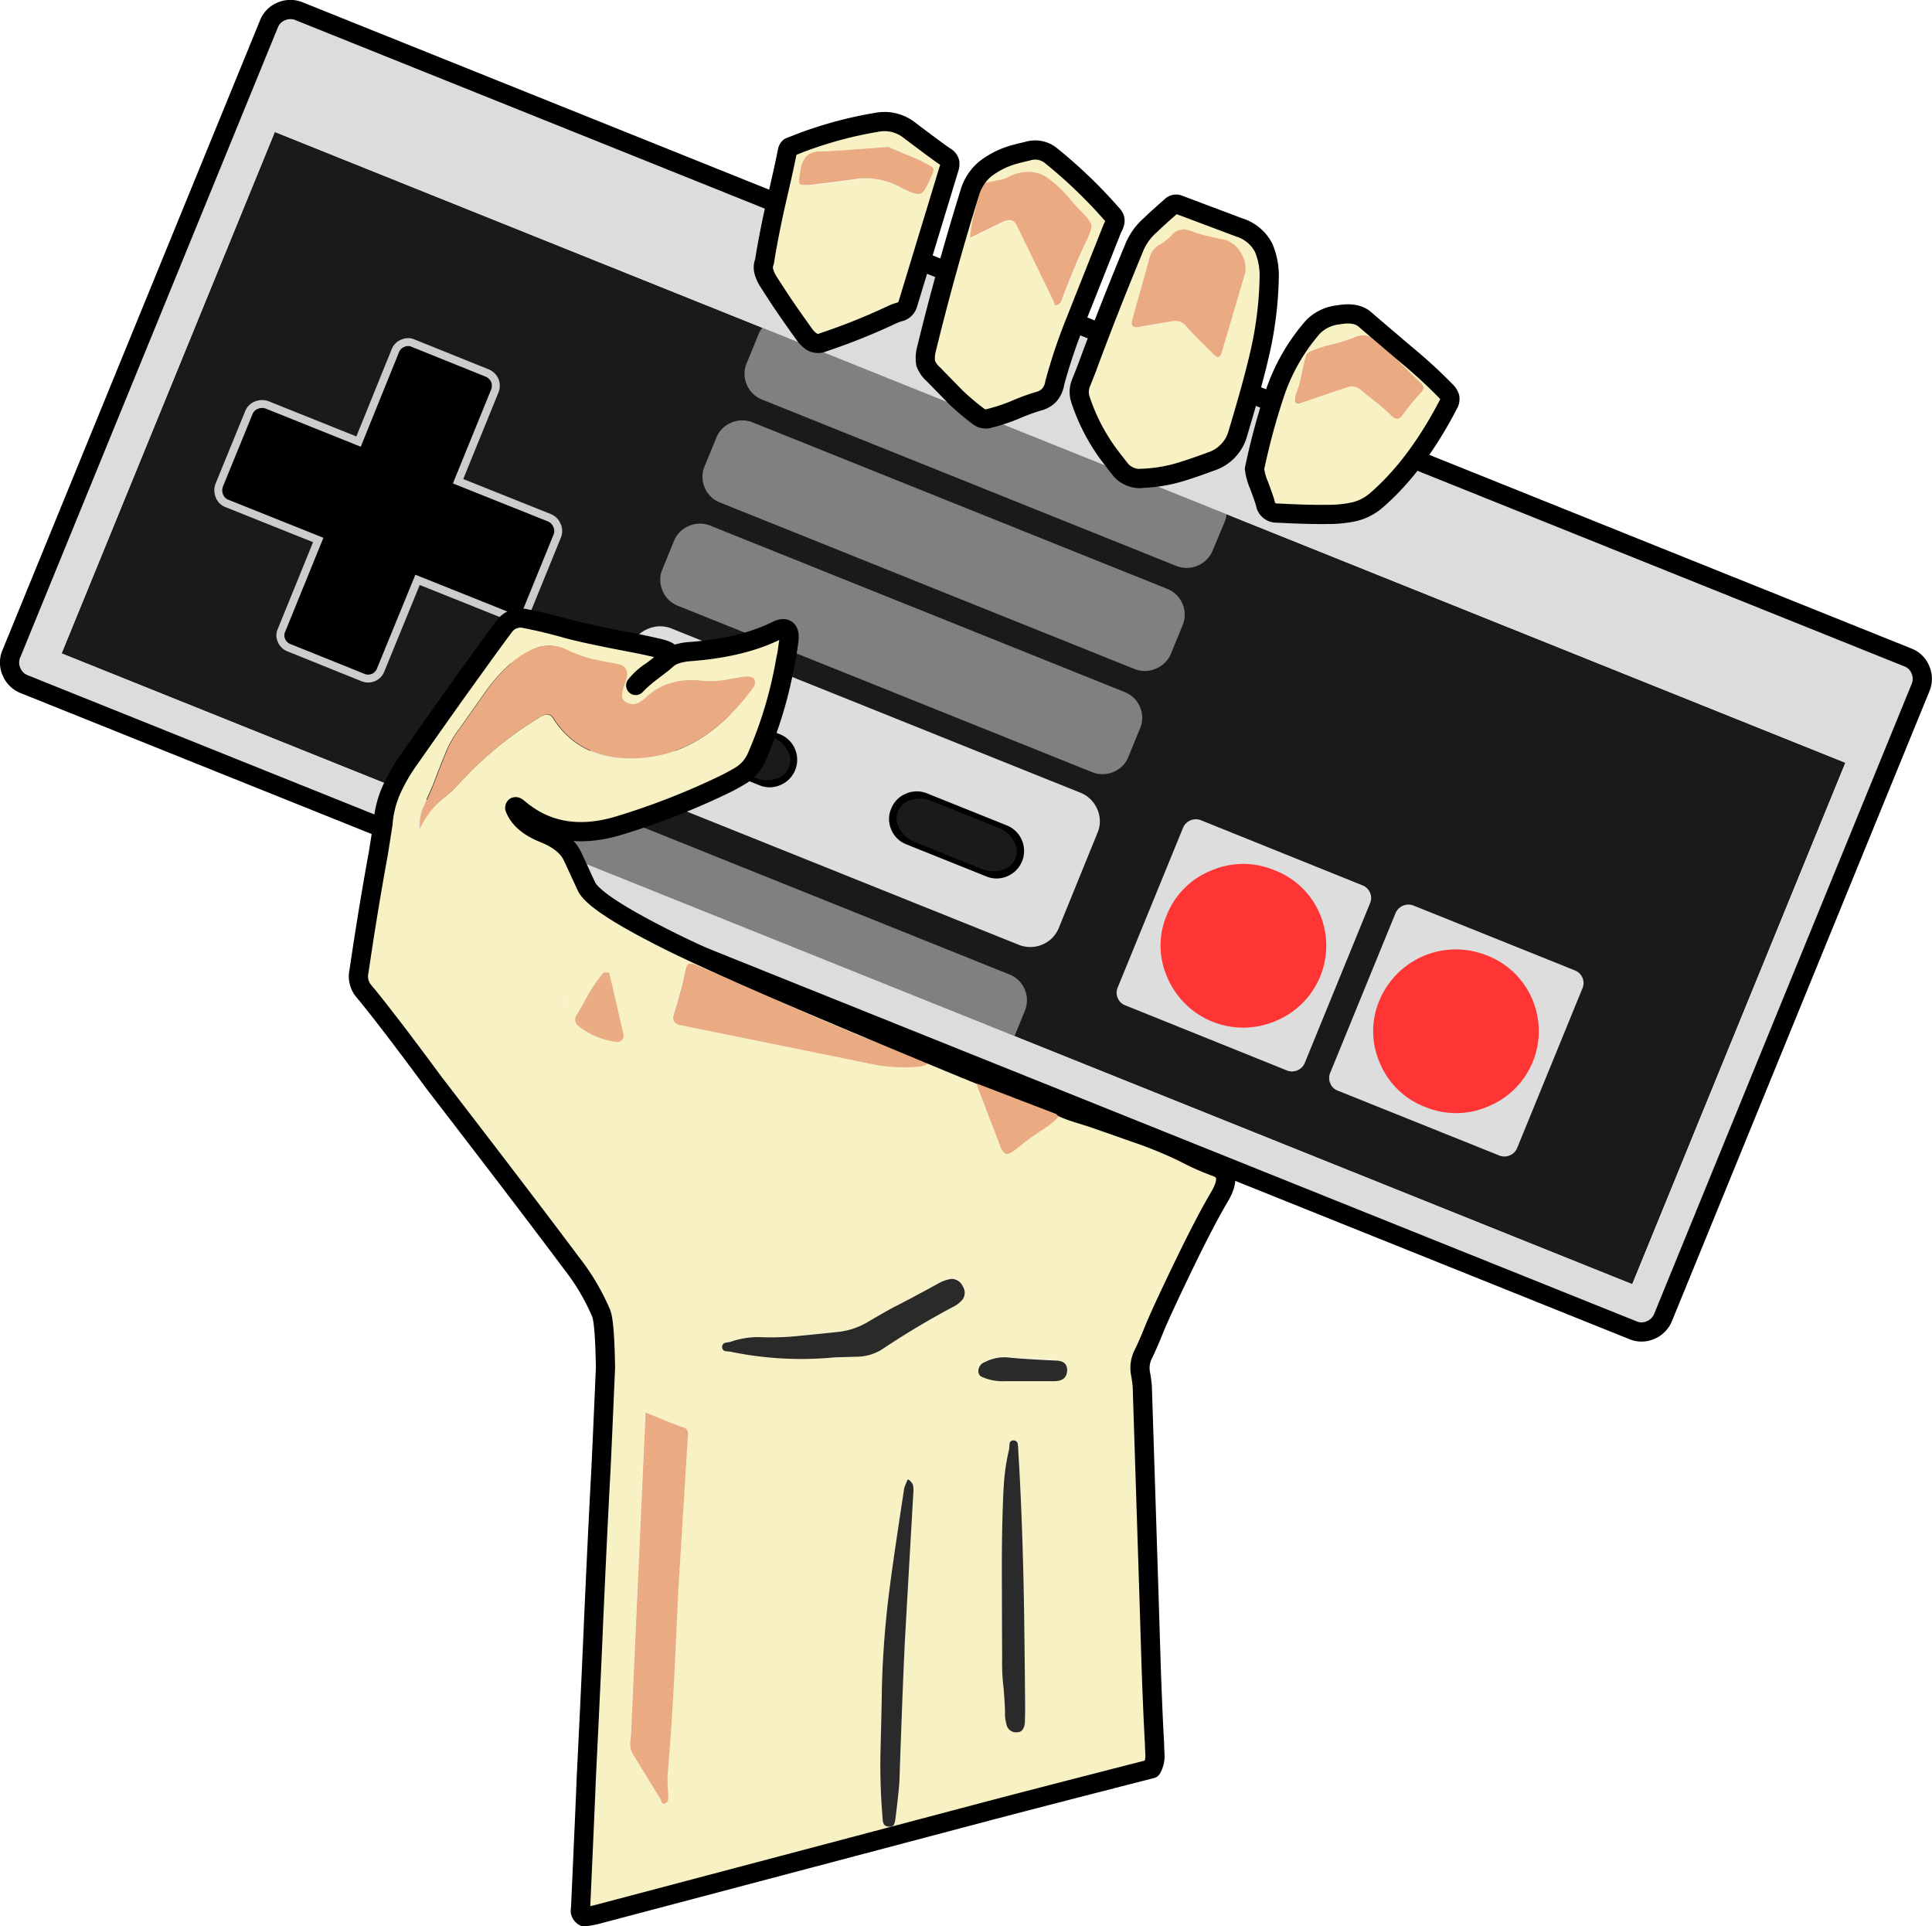 <svg xmlns="http://www.w3.org/2000/svg" viewBox="0 0 402.56 401.31"><defs><style>.cls-1{fill:#1a1a1a;}.cls-2{fill:gray;}.cls-3{fill:#dcdcdc;}.cls-16,.cls-18,.cls-4,.cls-5,.cls-8,.cls-9{fill:none;}.cls-16,.cls-18,.cls-4,.cls-8,.cls-9{stroke:#000;}.cls-16,.cls-18,.cls-4,.cls-5{stroke-linecap:round;}.cls-16,.cls-18,.cls-4{stroke-linejoin:round;}.cls-4{stroke-width:4px;}.cls-5{stroke:#ccc;stroke-width:1.65px;}.cls-6{fill:#ddd;}.cls-7{fill:#ff3434;}.cls-8{stroke-width:0.5px;}.cls-9{stroke-width:0.7px;}.cls-10{fill:#f7f1c3;}.cls-11{fill:#eaab83;}.cls-12{fill:#2a2a2a;}.cls-13{fill:#2a2a29;}.cls-14{fill:#eaac83;}.cls-15{fill:#2b2b2a;}.cls-16{stroke-width:4px;}.cls-17{fill:#f8f1c3;}.cls-18{stroke-width:4px;}</style></defs><title>Asset 1</title><g id="Layer_2" data-name="Layer 2"><g id="Layer_1-2" data-name="Layer 1"><g id="Layer3_0_MEMBER_0_FILL" data-name="Layer3 0 MEMBER 0 FILL"><path class="cls-1" d="M340.08,267.57,384.5,158.91,57.26,27.49,12.83,136.15Z"/></g><g id="Layer3_0_MEMBER_1_FILL" data-name="Layer3 0 MEMBER 1 FILL"><path class="cls-2" d="M255.16,108.78a5.8,5.8,0,0,0-3.24-7.62L165.73,66.55a5.75,5.75,0,0,0-4.53,0A5.62,5.62,0,0,0,158,69.77l-2.4,5.87a5.55,5.55,0,0,0,0,4.48,5.69,5.69,0,0,0,3.23,3.15l86.19,34.61a5.88,5.88,0,0,0,7.68-3.23Z"/></g><g id="Layer3_0_MEMBER_2_FILL" data-name="Layer3 0 MEMBER 2 FILL"><path class="cls-2" d="M208,219.67a5.64,5.64,0,0,0,3.14-3.18l2.41-5.9a5.78,5.78,0,0,0-3.25-7.58l-86.19-34.62a5.75,5.75,0,0,0-4.53,0,5.6,5.6,0,0,0-3.16,3.17l-2.41,5.9a5.52,5.52,0,0,0,0,4.45,5.69,5.69,0,0,0,3.23,3.15l86.19,34.61A5.75,5.75,0,0,0,208,219.67Z"/></g><g id="Layer3_0_MEMBER_3_FILL" data-name="Layer3 0 MEMBER 3 FILL"><path class="cls-3" d="M400.18,143.31a4.78,4.78,0,0,0,0-3.71,4.55,4.55,0,0,0-2.66-2.62L62.41,2.39a4.82,4.82,0,0,0-3.78,0A4.76,4.76,0,0,0,56,5.09L2.4,136.2a4.65,4.65,0,0,0,0,3.73,4.75,4.75,0,0,0,2.69,2.64L340.25,277.16a4.66,4.66,0,0,0,3.75-.05,4.79,4.79,0,0,0,2.57-2.69l53.61-131.11m-15.62,15.62L340.15,267.56,12.84,136.12,57.26,27.49Z"/></g><path id="Layer3_0_MEMBER_3_1_STROKES" data-name="Layer3 0 MEMBER 3 1 STROKES" class="cls-4" d="M62.4,2.37a4.78,4.78,0,0,0-3.78,0A4.65,4.65,0,0,0,56,5.07L2.38,136.18a4.65,4.65,0,0,0,0,3.73,4.73,4.73,0,0,0,2.68,2.64L340.23,277.14a4.66,4.66,0,0,0,3.75-.05,4.84,4.84,0,0,0,2.58-2.69l53.6-131.11a4.73,4.73,0,0,0,0-3.71,4.55,4.55,0,0,0-2.66-2.62Z"/><g id="Layer3_0_MEMBER_4_FILL" data-name="Layer3 0 MEMBER 4 FILL"><path d="M45.71,103.31a2.69,2.69,0,0,0,1.6,1.6l19,7.6-7.65,18.8a2.53,2.53,0,0,0,0,2.15,2.72,2.72,0,0,0,1.55,1.5l15.4,6.2a2.8,2.8,0,0,0,2.2,0,2.75,2.75,0,0,0,1.5-1.55L87,120.81l19,7.6a2.8,2.8,0,0,0,2.3,0,2.7,2.7,0,0,0,1.65-1.6l6.15-15.1a2.8,2.8,0,0,0-.05-2.25,2.92,2.92,0,0,0-1.6-1.6l-19-7.6,7.65-18.8a3,3,0,0,0,0-2.2,3,3,0,0,0-1.6-1.55l-15.4-6.2a2.56,2.56,0,0,0-2.15,0,2.69,2.69,0,0,0-1.6,1.6L74.71,92l-18.95-7.6a3.05,3.05,0,0,0-2.3,0,2.72,2.72,0,0,0-1.6,1.55L45.71,101A3.05,3.05,0,0,0,45.71,103.31Z"/></g><path id="Layer3_0_MEMBER_4_1_STROKES" data-name="Layer3 0 MEMBER 4 1 STROKES" class="cls-5" d="M86.11,71.51a2.56,2.56,0,0,0-2.15,0,2.69,2.69,0,0,0-1.6,1.6L74.71,92l-18.95-7.6a3.05,3.05,0,0,0-2.3,0,2.72,2.72,0,0,0-1.6,1.55L45.71,101a3.05,3.05,0,0,0,0,2.3,2.69,2.69,0,0,0,1.6,1.6l19,7.6-7.65,18.8a2.53,2.53,0,0,0,0,2.15,2.72,2.72,0,0,0,1.55,1.5l15.4,6.2a2.8,2.8,0,0,0,2.2,0,2.75,2.75,0,0,0,1.5-1.55L87,120.81l19,7.6a2.8,2.8,0,0,0,2.3,0,2.7,2.7,0,0,0,1.65-1.6l6.15-15.1a2.8,2.8,0,0,0-.05-2.25,2.92,2.92,0,0,0-1.6-1.6l-19-7.6,7.65-18.8a3,3,0,0,0,0-2.2,3,3,0,0,0-1.6-1.55Z"/><g id="Layer3_0_MEMBER_5_FILL" data-name="Layer3 0 MEMBER 5 FILL"><path class="cls-2" d="M244,136.15l2.42-5.9a5.78,5.78,0,0,0-3.25-7.58L156.94,88.05a5.75,5.75,0,0,0-4.53,0,5.6,5.6,0,0,0-3.16,3.17l-2.42,5.89a5.58,5.58,0,0,0,0,4.46,5.64,5.64,0,0,0,3.23,3.14l86.19,34.62a5.75,5.75,0,0,0,4.53,0A5.68,5.68,0,0,0,244,136.15Z"/></g><g id="Layer3_0_MEMBER_6_MEMBER_0_FILL" data-name="Layer3 0 MEMBER 6 MEMBER 0 FILL"><path class="cls-6" d="M250.25,170.9a2.89,2.89,0,0,0-3.75,1.57l-13.61,33.27a2.75,2.75,0,0,0,0,2.18,2.68,2.68,0,0,0,1.56,1.53L268.09,223a2.83,2.83,0,0,0,2.23,0,2.78,2.78,0,0,0,1.55-1.55l13.6-33.27a2.71,2.71,0,0,0,0-2.18,2.83,2.83,0,0,0-1.6-1.55Z"/></g><g id="Layer3_0_MEMBER_6_MEMBER_1_FILL" data-name="Layer3 0 MEMBER 6 MEMBER 1 FILL"><path class="cls-7" d="M265.56,181.31a16.81,16.81,0,0,0-13.15.05,16.55,16.55,0,0,0-9.3,9.3,16.28,16.28,0,0,0,.15,13.05,17.17,17.17,0,0,0,22.55,9A16.95,16.95,0,0,0,275,190.41,16.62,16.62,0,0,0,265.56,181.31Z"/></g><g id="Layer3_0_MEMBER_7_MEMBER_0_FILL" data-name="Layer3 0 MEMBER 7 MEMBER 0 FILL"><path class="cls-6" d="M329.73,205.9a2.71,2.71,0,0,0,0-2.18,2.83,2.83,0,0,0-1.6-1.55l-33.6-13.5a2.92,2.92,0,0,0-3.75,1.57l-13.61,33.27a2.75,2.75,0,0,0,0,2.18,2.68,2.68,0,0,0,1.57,1.54l33.6,13.49a2.79,2.79,0,0,0,2.23,0,2.73,2.73,0,0,0,1.55-1.54Z"/></g><g id="Layer3_0_MEMBER_7_MEMBER_1_FILL" data-name="Layer3 0 MEMBER 7 MEMBER 1 FILL"><path class="cls-7" d="M309.81,199.06a17.26,17.26,0,0,0-22.4,9.4,16.4,16.4,0,0,0,.1,13,16.58,16.58,0,0,0,9.4,9.15,16.81,16.81,0,0,0,13.2-.1,16.95,16.95,0,0,0,9.15-22.35A16.79,16.79,0,0,0,309.81,199.06Z"/></g><g id="Layer3_0_MEMBER_8_FILL" data-name="Layer3 0 MEMBER 8 FILL"><path class="cls-2" d="M232,160.83a5.62,5.62,0,0,0,3.13-3.18l2.41-5.89a5.64,5.64,0,0,0,0-4.45,5.72,5.72,0,0,0-3.24-3.14l-86.19-34.61a5.79,5.79,0,0,0-4.53,0,5.66,5.66,0,0,0-3.16,3.17l-2.41,5.9a5.56,5.56,0,0,0,.05,4.45,5.66,5.66,0,0,0,3.23,3.15l86.19,34.61A5.75,5.75,0,0,0,232,160.83Z"/></g><g id="Layer3_0_MEMBER_9_FILL" data-name="Layer3 0 MEMBER 9 FILL"><path class="cls-6" d="M220.64,193.27l8-19.66a6.14,6.14,0,0,0,0-5,6.37,6.37,0,0,0-3.58-3.48l-85-34.13a6.35,6.35,0,0,0-5,0,6.24,6.24,0,0,0-3.54,3.53l-8,19.67a6.25,6.25,0,0,0,.06,5,6.33,6.33,0,0,0,3.59,3.48l85,34.12a6.43,6.43,0,0,0,5,0A6.28,6.28,0,0,0,220.64,193.27Z"/></g><g id="Layer3_0_MEMBER_10_FILL" data-name="Layer3 0 MEMBER 10 FILL"><path d="M146,146.33a5.7,5.7,0,0,0-4.44,0,5.56,5.56,0,0,0-3.11,3.13,5.49,5.49,0,0,0,0,4.39,5.59,5.59,0,0,0,3.16,3.08l16.54,6.64a5.59,5.59,0,0,0,4.43,0,5.72,5.72,0,0,0-.09-10.6Z"/></g><g id="Layer3_0_MEMBER_11_FILL" data-name="Layer3 0 MEMBER 11 FILL"><path d="M205.44,182.57a5.59,5.59,0,0,0,4.43,0,5.73,5.73,0,0,0-.08-10.6l-16.54-6.64a5.63,5.63,0,0,0-4.43,0,5.52,5.52,0,0,0-3.11,3.12,5.37,5.37,0,0,0,0,4.39,5.51,5.51,0,0,0,3.16,3.08Z"/></g><path id="Layer3_0_MEMBER_12_1_STROKES" data-name="Layer3 0 MEMBER 12 1 STROKES" class="cls-8" d="M61.9,91.75l-8.65,3.62,3.67,8.56.74-1.8,6.16,2.47,3.49-8.54-6.16-2.47Z"/><path id="Layer3_0_MEMBER_13_1_STROKES" data-name="Layer3 0 MEMBER 13 1 STROKES" class="cls-8" d="M104.92,109l3.67,8.56-8.65,3.62.74-1.81-6.16-2.47L98,108.39l6.16,2.47Z"/><path id="Layer3_0_MEMBER_14_1_STROKES" data-name="Layer3 0 MEMBER 14 1 STROKES" class="cls-8" d="M95.8,87.46l-3.66-8.57-8.65,3.62,1.85.74-2.49,6.1,8.61,3.45L94,86.71Z"/><path id="Layer3_0_MEMBER_15_1_STROKES" data-name="Layer3 0 MEMBER 15 1 STROKES" class="cls-8" d="M78.14,130.66l-8.65,3.62-3.67-8.57,1.86.75,2.49-6.09,8.6,3.45-2.49,6.09Z"/><path id="Layer3_0_MEMBER_16_1_STROKES" data-name="Layer3 0 MEMBER 16 1 STROKES" class="cls-9" d="M88.38,109.38a7.56,7.56,0,0,1-4.25,4.32,7.81,7.81,0,0,1-6.11,0,7.64,7.64,0,0,1-4.35-4.25A7.85,7.85,0,0,1,77.9,99.15a8,8,0,0,1,10.43,4.19,7.4,7.4,0,0,1,.06,6Z"/><g id="Layer3_0_MEMBER_17_FILL" data-name="Layer3 0 MEMBER 17 FILL"><path class="cls-1" d="M147,147.93a6.39,6.39,0,0,0-4.31-.28,4.11,4.11,0,0,0-2.81,2.4,4.06,4.06,0,0,0,.33,3.67,6.34,6.34,0,0,0,3.29,2.77L157.21,162a6.43,6.43,0,0,0,4.34.29,4,4,0,0,0,2.48-6.07,6.4,6.4,0,0,0-3.32-2.78Z"/></g><g id="Layer3_0_MEMBER_18_FILL" data-name="Layer3 0 MEMBER 18 FILL"><path class="cls-1" d="M204.46,181a6.42,6.42,0,0,0,4.3.27,4.1,4.1,0,0,0,2.82-2.4,4,4,0,0,0-.34-3.66,6.29,6.29,0,0,0-3.28-2.78l-13.72-5.51a6.33,6.33,0,0,0-4.31-.27,4.1,4.1,0,0,0-2.82,2.4,4,4,0,0,0,.34,3.66,6.34,6.34,0,0,0,3.28,2.78Z"/></g><g id="Layer2_0_FILL" data-name="Layer2 0 FILL"><path class="cls-10" d="M203.31,223.81c.26.27.41.38.45.35h.2l0,0,0-.05h-.1l-.55-.25m1,.4-.15-.05v.05h.15m-99.25-93.65q-2.4,3.19-5.55,7.6-5.81,8-14.2,20a37.1,37.1,0,0,0-3.7,6.35,21.11,21.11,0,0,0-1.8,7.1c-.07.77-.39,2.88-1,6.35q-2.25,12-4,24.4a4.79,4.79,0,0,0,.7,3.8c.33.43.7.88,1.1,1.35q5.1,6.3,13.8,18.1Q110,251,119.11,263.16a46.17,46.17,0,0,1,6.15,10.4q.75,1.85.9,11.35-.75,18.55-1,22.3-.55,9.94-1.45,29.85-.45,11.1-1.55,33.3-.15,4.2-1.15,26.35c0,.3,0,.77-.1,1.4a1.51,1.51,0,0,0,.85,1.2,24.87,24.87,0,0,0,2.65-.5l81.3-21.5q11.4-3,34.25-8.85a5.29,5.29,0,0,0,.7-2.6c0-1.17-.07-2.05-.1-2.65q-.41-7.31-.75-17.7-.36-11.85-.55-17.75l-1.25-38.95a24.33,24.33,0,0,0-.35-2.6,6.32,6.32,0,0,1,.5-4q.94-1.95,2.3-5.25t6-13q4.65-9.7,7.6-14.6t-.6-6.25a54.71,54.71,0,0,1-6.75-3,85.42,85.42,0,0,0-10-4.1c-4.6-1.63-7.4-2.62-8.4-2.95s-2.14-.72-3.3-1.05-2.32-.77-3.35-1.2q-.81,2.2-4.6,4.65a59.89,59.89,0,0,0-5.45,4c-1,.87-1.8,1.15-2.3.85a4,4,0,0,1-1.1-1.9l-4.65-12.1v-.05s-.14-.33-.4-.9a7.25,7.25,0,0,1-.2-1.25c0-.23,0-.37,0-.4l-.5-.2a6.85,6.85,0,0,0-.65-.25,5.81,5.81,0,0,1-.7-.25,7.42,7.42,0,0,1-.8-.4q-4.05-1.65-7.85-3.25l-4.45-1.85q-13.5-5.65-23.7-10-17.7-7.61-25.5-11.55-15.06-7.65-16.65-11c-1.07-2.27-2-4.38-2.95-6.35s-2.94-3.57-6-4.8-5.09-3-6-5.2c0-.43.23-.45.7,0q8.55,7.39,21,3.65a152,152,0,0,0,21.5-8.35,43.06,43.06,0,0,0,4.15-2.25,8.54,8.54,0,0,0,3-3.55,87.11,87.11,0,0,0,6-19.8c.1-.57.21-1.15.35-1.75.13-.9.26-1.82.4-2.75.16-1.2,0-2-.45-2.35s-1.22-.28-2.25.25q-7.16,3.49-17.95,4.3a11.71,11.71,0,0,0-2.85.55,5,5,0,0,0-1.7.9c-.17.13-.5.42-1,.85l-2.4,1.85a25.83,25.83,0,0,0-3.3,2.9,13.72,13.72,0,0,1,3.35-3c1.76-1.3,2.7-2.17,2.8-2.6s.25-.62.45-.45.35,0,.45-.5-.8-.9-2.7-1.3-3.47-.77-4.7-1l-4.65-.9q-6.45-1.35-9-2-5-1.4-8.9-2.15a4.19,4.19,0,0,0-4.5,1.6m1.45,7.6a6.73,6.73,0,0,1,.75-.65,17.3,17.3,0,0,1,4.95-2.85,8,8,0,0,1,5.9.6,28.48,28.48,0,0,0,5.1,1.85c1.06.27,2.7.62,4.9,1l.5.1q2.7.45,1.8,3.35l-.6,1.75a7.25,7.25,0,0,0-.25,1.45,1.43,1.43,0,0,0,.65,1.25,2.68,2.68,0,0,0,3.25,0,6,6,0,0,0,1.25-1q4.59-4.2,11.9-3.3a16.84,16.84,0,0,0,4.35-.2c2.56-.43,4-.67,4.35-.7,1-.07,1.65.15,1.85.65a1.65,1.65,0,0,1-.3,1.7q-10.31,14.1-24.2,14.65-11.61.49-17.25-8.15a1.7,1.7,0,0,0-1.4-1,3.37,3.37,0,0,0-1.55.6,75.14,75.14,0,0,0-15.55,12.5c-.44.43-1.07,1.12-1.9,2s-1.49,1.43-2.05,1.9a18.35,18.35,0,0,0-5.55,6.85,10.11,10.11,0,0,1,.9-4.85q1.39-3,2-4.45,1.5-4,2.35-6a21.51,21.51,0,0,1,3.1-5.6q3.54-5,5.3-7.5a36.07,36.07,0,0,1,5.45-6.15M219.86,283.41c1.7.07,2.53.75,2.5,2,0,1.5-.9,2.25-2.6,2.25h-6.6c-.34,0-1.57,0-3.7,0a10.66,10.66,0,0,1-4-.55l-1-.4a1.25,1.25,0,0,1-.6-1.05,2,2,0,0,1,1.4-2,8.77,8.77,0,0,1,4.75-.95q2.6.3,9.85.65m-65.75-78.35q3.09,1.31,5.6,2.4l3.65,1.65q5.89,2.74,16.3,7l1.25.45,5.75,2.25,6.2,2.3c.7.8-.44,1.23-3.4,1.3a33.89,33.89,0,0,1-6.85-.45l-40.85-8.3c-1.4-.27-1.89-1.07-1.45-2.4s.81-2.62,1.15-3.85l.45-1.7.4-1.65.4-1.8c.13-.77.36-1.23.7-1.4a1.9,1.9,0,0,1,1.4.2q3.09,1.35,9.3,3.95m-26.75-.5a.12.12,0,0,0,0,.1l2.5,10.6a1.73,1.73,0,0,1-.2,1.45,1.49,1.49,0,0,1-1.35.4,15.88,15.88,0,0,1-7.8-3.3,1.68,1.68,0,0,1-.3-2.4c.66-1.2,1.23-2.22,1.7-3,.2-.33.36-.63.5-.9a6.21,6.21,0,0,0,.35-.6,35.38,35.38,0,0,1,3-4.25h1.15l.5,2,0-.05m-9.55,3.75h.2a.65.65,0,0,0-.15.2,2.8,2.8,0,0,0-.25.65,1.3,1.3,0,0,1-.3.6l.5-1.45m80.5,58.15a2.58,2.58,0,0,1,2.3,1.55,2.48,2.48,0,0,1,0,2.7,6.22,6.22,0,0,1-2.15,1.65,170.93,170.93,0,0,0-14.7,8.8,10,10,0,0,1-4.75,1.5l-5.1.15a72.49,72.49,0,0,1-21.8-1.2c-.47,0-.82-.07-1.05-.1a.93.93,0,0,1-.1-1.7,8.23,8.23,0,0,1,1.15-.2,17.32,17.32,0,0,1,6.7-1,56.48,56.48,0,0,0,7.9-.3c1.76-.17,4.4-.43,7.9-.8a15.39,15.39,0,0,0,6-1.95q3.64-2.15,5.5-3.15,3.19-1.61,9.5-5.05a7.24,7.24,0,0,1,2.7-.9m-63.85,27.85q5.59,2.35,7.75,3.1a1.41,1.41,0,0,1,1,.9,4.26,4.26,0,0,1,0,1.2L141.31,331q-.3,6.4-.9,19.1-.6,11.14-1.3,19.1a19.83,19.83,0,0,0-.05,2.65c0,.57.08,1.45.15,2.65,0,.73-.25,1.17-.75,1.3a.47.47,0,0,1-.65-.25,2.35,2.35,0,0,0-.3-.75q-5.06-8.21-5.75-9.4a4.09,4.09,0,0,1-.5-2.35,23.41,23.41,0,0,0,.2-2.5l3-66.25m77.6,6.5a7.42,7.42,0,0,1,.1,1.2q.75,12,1.1,26.95.19,9,.35,27l-.05,2.9c-.14,1.33-.69,2-1.65,2.05a2,2,0,0,1-2.2-1.7,7.27,7.27,0,0,1-.3-2.45c0-.83-.1-2.52-.3-5.05a43.49,43.49,0,0,1-.3-6.2q-.06-9.56-.05-14.35-.06-8.55.1-14.35c.1-3.73.2-6.22.3-7.45a42.83,42.83,0,0,1,1.1-7.4c0-.53.06-.93.1-1.2a.76.76,0,0,1,.9-.65.82.82,0,0,1,.8.7m-22.9,7.4a2.1,2.1,0,0,1,1.1,1.3,6.14,6.14,0,0,1,.05,1.45q-1.8,31.4-1.8,31.7-.45,9.45-1.1,28.35-.1,2.1-.85,8.05a3.3,3.3,0,0,1-.3,1.1,1.07,1.07,0,0,1-1.1.4,1.21,1.21,0,0,1-1-.5,2.65,2.65,0,0,1-.25-1.15,129.68,129.68,0,0,1-.45-13.8q.24-9.19.3-13.85a201.79,201.79,0,0,1,1.65-20.7q.69-5.44,3-20.55A18.78,18.78,0,0,1,189.16,308.21Z"/><path class="cls-11" d="M217.06,235.51q3.8-2.44,4.6-4.65l-17.35-6.65h-.15a.53.53,0,0,0-.2-.05h-.2s-.19-.08-.45-.35l-.3-.1c-.07,0-.09.17,0,.4a7.25,7.25,0,0,0,.2,1.25c.26.57.4.87.4.9v.05l4.65,12.1a4,4,0,0,0,1.1,1.9c.5.3,1.26,0,2.3-.85a59.89,59.89,0,0,1,5.45-4m-74.85,61.9q-2.16-.75-7.75-3.1l-3,66.25a23.41,23.41,0,0,1-.2,2.5,4.09,4.09,0,0,0,.5,2.35q.69,1.2,5.75,9.4a2.35,2.35,0,0,1,.3.75.47.47,0,0,0,.65.25c.5-.13.75-.57.75-1.3-.07-1.2-.12-2.08-.15-2.65a19.83,19.83,0,0,1,.05-2.65q.69-7.95,1.3-19.1.6-12.71.9-19.1l1.95-31.5a4.26,4.26,0,0,0,0-1.2,1.41,1.41,0,0,0-1-.9m17.5-90q-2.51-1.1-5.6-2.4-6.21-2.59-9.3-3.95a1.9,1.9,0,0,0-1.4-.2c-.34.17-.57.63-.7,1.4l-.4,1.8-.4,1.65-.45,1.7c-.34,1.23-.72,2.52-1.15,3.85s.05,2.13,1.45,2.4l40.85,8.3a33.89,33.89,0,0,0,6.85.45c3-.07,4.1-.5,3.4-1.3l-6.2-2.3-5.75-2.25-1.25-.45q-10.41-4.31-16.3-7l-3.65-1.65m-52.45-70a6.73,6.73,0,0,0-.75.65,36.07,36.07,0,0,0-5.45,6.15q-1.75,2.5-5.3,7.5a21.51,21.51,0,0,0-3.1,5.6q-.85,2-2.35,6-.6,1.5-2,4.45a10.11,10.11,0,0,0-.9,4.85A18.35,18.35,0,0,1,93,165.81c.56-.47,1.25-1.1,2.05-1.9s1.46-1.62,1.9-2a75.14,75.14,0,0,1,15.55-12.5,3.37,3.37,0,0,1,1.55-.6,1.7,1.7,0,0,1,1.4,1q5.64,8.65,17.25,8.15,13.89-.56,24.2-14.65a1.65,1.65,0,0,0,.3-1.7c-.2-.5-.82-.72-1.85-.65-.34,0-1.79.27-4.35.7a16.84,16.84,0,0,1-4.35.2q-7.31-.9-11.9,3.3a6,6,0,0,1-1.25,1,2.68,2.68,0,0,1-3.25,0,1.43,1.43,0,0,1-.65-1.25,7.25,7.25,0,0,1,.25-1.45l.6-1.75q.9-2.9-1.8-3.35l-.5-.1c-2.2-.43-3.84-.78-4.9-1a28.48,28.48,0,0,1-5.1-1.85,8,8,0,0,0-5.9-.6A17.3,17.3,0,0,0,107.26,137.51Z"/><path class="cls-12" d="M190.26,309.51a2.1,2.1,0,0,0-1.1-1.3,18.78,18.78,0,0,0-.75,1.8q-2.31,15.11-3,20.55a201.79,201.79,0,0,0-1.65,20.7q-.06,4.65-.3,13.85a129.68,129.68,0,0,0,.45,13.8,2.65,2.65,0,0,0,.25,1.15,1.21,1.21,0,0,0,1,.5,1.07,1.07,0,0,0,1.1-.4,3.3,3.3,0,0,0,.3-1.1q.75-6,.85-8.05.65-18.9,1.1-28.35,0-.3,1.8-31.7a6.14,6.14,0,0,0-.05-1.45m21.9-7.5a7.42,7.42,0,0,0-.1-1.2.82.82,0,0,0-.8-.7.76.76,0,0,0-.9.65c0,.27-.07.67-.1,1.2a42.83,42.83,0,0,0-1.1,7.4c-.1,1.23-.2,3.72-.3,7.45s-.14,8.65-.1,14.35q0,4.8.05,14.35a43.49,43.49,0,0,0,.3,6.2c.2,2.53.3,4.22.3,5.05a7.27,7.27,0,0,0,.3,2.45,2,2,0,0,0,2.2,1.7c1,0,1.51-.72,1.65-2.05l.05-2.9q-.15-18-.35-27Q212.9,314,212.16,302Z"/><path class="cls-13" d="M200.61,268a2.58,2.58,0,0,0-2.3-1.55,7.24,7.24,0,0,0-2.7.9q-6.3,3.45-9.5,5.05-1.86,1-5.5,3.15a15.39,15.39,0,0,1-6,1.95c-3.5.37-6.14.63-7.9.8a56.48,56.48,0,0,1-7.9.3,17.32,17.32,0,0,0-6.7,1,8.23,8.23,0,0,0-1.15.2.93.93,0,0,0,.1,1.7c.23,0,.58.07,1.05.1a72.49,72.49,0,0,0,21.8,1.2l5.1-.15a10,10,0,0,0,4.75-1.5,170.93,170.93,0,0,1,14.7-8.8,6.22,6.22,0,0,0,2.15-1.65A2.48,2.48,0,0,0,200.61,268Z"/><path class="cls-14" d="M127.41,204.66a.12.12,0,0,1,0-.1l0,.05-.5-2h-1.15a35.38,35.38,0,0,0-3,4.25,6.21,6.21,0,0,1-.35.6c-.14.27-.3.57-.5.9-.47.83-1,1.85-1.7,3a1.68,1.68,0,0,0,.3,2.4,15.88,15.88,0,0,0,7.8,3.3,1.49,1.49,0,0,0,1.35-.4,1.73,1.73,0,0,0,.2-1.45Z"/><path class="cls-15" d="M222.36,285.46c0-1.3-.8-2-2.5-2q-7.26-.35-9.85-.65a8.77,8.77,0,0,0-4.75.95,2,2,0,0,0-1.4,2,1.25,1.25,0,0,0,.6,1.05l1,.4a10.66,10.66,0,0,0,4,.55c2.13,0,3.36,0,3.7,0h6.6C221.46,287.71,222.32,287,222.36,285.46Z"/></g><path id="Layer2_0_1_STROKES" data-name="Layer2 0 1 STROKES" class="cls-16" d="M221.66,230.86c1,.43,2.15.83,3.35,1.2s2.26.68,3.3,1.05,3.8,1.32,8.4,2.95a85.42,85.42,0,0,1,10,4.1,54.71,54.71,0,0,0,6.75,3q3.54,1.3.6,6.25t-7.6,14.6q-4.65,9.65-6,13t-2.3,5.25a6.32,6.32,0,0,0-.5,4,24.33,24.33,0,0,1,.35,2.6l1.25,38.95q.19,5.89.55,17.75.34,10.39.75,17.7c0,.6.06,1.48.1,2.65a5.29,5.29,0,0,1-.7,2.6q-22.86,5.85-34.25,8.85l-81.3,21.5a24.87,24.87,0,0,1-2.65.5,1.51,1.51,0,0,1-.85-1.2c.06-.63.1-1.1.1-1.4q1-22.15,1.15-26.35,1.1-22.2,1.55-33.3.9-19.9,1.45-29.85.2-3.75,1-22.3-.15-9.5-.9-11.35a46.17,46.17,0,0,0-6.15-10.4Q110,251,90.41,225.56q-8.7-11.81-13.8-18.1c-.4-.47-.77-.92-1.1-1.35a4.79,4.79,0,0,1-.7-3.8q1.8-12.34,4-24.4c.56-3.47.88-5.58,1-6.35a21.11,21.11,0,0,1,1.8-7.1,37.1,37.1,0,0,1,3.7-6.35q8.4-12,14.2-20,3.15-4.4,5.55-7.6a4.19,4.19,0,0,1,4.5-1.6q3.94.75,8.9,2.15,2.55.7,9,2l4.65.9c1.23.23,2.8.57,4.7,1s2.8.83,2.7,1.3-.25.63-.45.5-.35,0-.45.45-1,1.3-2.8,2.6a13.72,13.72,0,0,0-3.35,3,25.83,25.83,0,0,1,3.3-2.9l2.4-1.85c.5-.43.83-.72,1-.85a5,5,0,0,1,1.7-.9,11.71,11.71,0,0,1,2.85-.55q10.8-.8,17.95-4.3c1-.53,1.78-.62,2.25-.25s.61,1.15.45,2.35c-.14.93-.27,1.85-.4,2.75-.14.6-.25,1.18-.35,1.75a87.11,87.11,0,0,1-6,19.8,8.54,8.54,0,0,1-3,3.55,43.06,43.06,0,0,1-4.15,2.25,152,152,0,0,1-21.5,8.35q-12.41,3.75-21-3.65c-.47-.4-.7-.38-.7,0,.86,2.2,2.85,3.93,6,5.2s5.06,2.83,6,4.8,1.88,4.08,2.95,6.35,6.61,5.95,16.65,11q7.8,3.94,25.5,11.55,10.2,4.39,23.7,10l4.45,1.85q3.8,1.6,7.85,3.25l.8.35c.16,0,.62.24,1.37.55l.48.2.3.1.55.25m.15.05.15,0,.15.05,17.35,6.65"/><g id="Layer1_0_FILL" data-name="Layer1 0 FILL"><path class="cls-17" d="M164.08,31.38q-.77,3.84-2.55,11.46-1.51,6.93-2.24,11.67a3.2,3.2,0,0,0-.09,2.29,7.23,7.23,0,0,0,1,2.07c.85,1.32,1.69,2.61,2.54,3.89q2.24,3.34,4.73,6.79a5.78,5.78,0,0,0,1.68,1.67,2.55,2.55,0,0,0,2.39.09,127.17,127.17,0,0,0,14.25-5.71,11.35,11.35,0,0,1,1.86-.66,2.37,2.37,0,0,0,1.48-1.58l8.58-28.21a2.89,2.89,0,0,0,.17-1.3,2,2,0,0,0-.88-1.16q-1-.61-7.85-5.78a8.32,8.32,0,0,0-6.18-1.46,84.22,84.22,0,0,0-16.53,4.47c-.37.16-.77.32-1.21.48l-.7.29a1.2,1.2,0,0,0-.41.69m2.58,7.05c-.23-.24-.18-1.25.15-3a5.21,5.21,0,0,1,1.2-2.83,4.07,4.07,0,0,1,2.87-1q2.85-.11,7.05-.43l7.16-.53q1,.46,4.42,1.87A32.29,32.29,0,0,1,194,34.64c.33.21.49.41.49.61a4.67,4.67,0,0,1-.22.84q-1.52,3.78-2.37,4.17c-.67.35-2.11-.07-4.33-1.28a15.45,15.45,0,0,0-8.87-1.65c-3.91.6-6.83,1-8.77,1.15s-3,.19-3.3,0m79,4.28a1.47,1.47,0,0,0-1.71.32q-2.83,2.51-4.26,3.83a12.51,12.51,0,0,0-3.28,4.45q-5.58,13.5-10,25.43c-.24.66-.66,1.72-1.25,3.18a5.05,5.05,0,0,0-.06,3.3,41,41,0,0,0,6.1,11.71c1.41,1.82,2.22,2.87,2.45,3.14a5.46,5.46,0,0,0,3.87,1.61,31.24,31.24,0,0,0,7.52-1.07q2.72-.75,7.25-2.43a8.51,8.51,0,0,0,5.49-5.46Q261,80.07,262.21,74.6a76.55,76.55,0,0,0,2.18-16.47,15,15,0,0,0-1.14-6.47,8.58,8.58,0,0,0-5.08-4.24q-.75-.26-12.52-4.71m-1.71,6.47a3.38,3.38,0,0,1,2.47-1.4,8.5,8.5,0,0,1,2.59.69,49.16,49.16,0,0,0,6.18,1.5,5.85,5.85,0,0,1,3.4,2.71,6.12,6.12,0,0,1,.93,4.17l-4.93,16.72c-.21.66-.5,1-.87.88a3.05,3.05,0,0,1-1-.77c-3-3-4.84-4.84-5.56-5.69a2.84,2.84,0,0,0-2.93-1c-3.11.51-5.42.91-6.92,1.18A1.54,1.54,0,0,1,236,68c-.23-.23-.27-.65-.13-1.25l3.73-13.34A4.26,4.26,0,0,1,241.56,51a12.22,12.22,0,0,0,2.38-1.86m-11.66-2.84a1.66,1.66,0,0,0-.42-1.46,100.9,100.9,0,0,0-12.94-12.47,5.22,5.22,0,0,0-4.84-.88c-2,.5-3.26.84-3.77,1a17.42,17.42,0,0,0-5,2.72A10.14,10.14,0,0,0,202,40.23q-5,16.11-9,32.5a7.36,7.36,0,0,0-.2,2.94A5.43,5.43,0,0,0,194.4,78L199,82.63a48.08,48.08,0,0,0,4.93,4.18,2.36,2.36,0,0,0,2.14.39,38.16,38.16,0,0,0,5.23-1.71,48.18,48.18,0,0,1,5-1.87,4.38,4.38,0,0,0,2.38-1.36,5.1,5.1,0,0,0,1.09-2.48A108.88,108.88,0,0,1,224.09,67l7.73-19.47a3.68,3.68,0,0,0,.46-1.14m-7.79-3.14q2.74,2.7,2.94,3.65T226,51.28q-1.92,4-4.53,10.88a3.73,3.73,0,0,1-.37.94,1.16,1.16,0,0,1-.66.49.61.61,0,0,1-.74-.41,6.76,6.76,0,0,0-.34-.91L211.92,47c-.51-1.07-1.44-1.32-2.79-.74l-6.91,3.38a28.79,28.79,0,0,1,.95-5.43q1.23-4.79,1.23-5a1.17,1.17,0,0,1,.67-.84,4.35,4.35,0,0,1,1-.34s.74-.13,2.11-.41a5.65,5.65,0,0,0,2-.67c2.76-1.35,5.28-1.43,7.56-.22a22.46,22.46,0,0,1,5.51,5.09Z"/><path class="cls-11" d="M166.81,35.38c-.33,1.8-.38,2.81-.15,3s1.36.25,3.3,0,4.86-.55,8.77-1.15A15.45,15.45,0,0,1,187.6,39c2.22,1.21,3.66,1.63,4.33,1.28s1.36-1.65,2.37-4.17a4.67,4.67,0,0,0,.22-.84c0-.2-.16-.4-.49-.61a32.29,32.29,0,0,0-4.52-2.18q-3.42-1.41-4.42-1.87l-7.16.53q-4.2.33-7.05.43a4.07,4.07,0,0,0-2.87,1,5.21,5.21,0,0,0-1.2,2.83M288.26,72a7.18,7.18,0,0,0-2.77-1.89,4.6,4.6,0,0,0-3.5.24,30.61,30.61,0,0,1-4.28,1.33A30.83,30.83,0,0,0,273.39,73a4.53,4.53,0,0,0-.76.39,1.54,1.54,0,0,0-.51.64c-.24.8-.57,2.19-1,4.19A16.75,16.75,0,0,1,270,82c-.22,1-.2,1.61.07,1.85s.74.2,1.45,0c2-.69,5-1.73,9.1-3.09a2.87,2.87,0,0,1,3.09.65c.3.27,1.38,1.14,3.26,2.61,1.28,1,2.31,2,3.1,2.75a1.65,1.65,0,0,0,1.09.52,1.75,1.75,0,0,0,1-.64,48.56,48.56,0,0,1,3.93-4.78,1.68,1.68,0,0,0,.57-1.14,2,2,0,0,0-.63-1Q290,73.91,288.26,72m-41.85-24.2a3.38,3.38,0,0,0-2.47,1.4A12.22,12.22,0,0,1,241.56,51a4.26,4.26,0,0,0-1.94,2.37l-3.73,13.34c-.14.6-.1,1,.13,1.25a1.54,1.54,0,0,0,1.25.17c1.5-.27,3.81-.67,6.92-1.18a2.84,2.84,0,0,1,2.93,1c.72.85,2.57,2.74,5.56,5.69a3.05,3.05,0,0,0,1,.77c.37.08.66-.22.87-.88l4.93-16.72a6.12,6.12,0,0,0-.93-4.17,5.85,5.85,0,0,0-3.4-2.71,49.16,49.16,0,0,1-6.18-1.5,8.5,8.5,0,0,0-2.59-.69m-19-.93q-.19-.95-2.94-3.65l-1.28-1.42a22.46,22.46,0,0,0-5.51-5.09c-2.28-1.21-4.8-1.13-7.56.22a5.65,5.65,0,0,1-2,.67c-1.37.28-2.07.41-2.11.41a4.35,4.35,0,0,0-1,.34,1.17,1.17,0,0,0-.67.84q0,.24-1.23,5a28.79,28.79,0,0,0-.95,5.43l6.91-3.38c1.35-.58,2.28-.33,2.79.74l7.44,15.28a6.76,6.76,0,0,1,.34.91.61.61,0,0,0,.74.41,1.16,1.16,0,0,0,.66-.49,3.73,3.73,0,0,0,.37-.94q2.61-6.85,4.53-10.88Q227.61,47.82,227.43,46.85Z"/><path class="cls-10" d="M284.25,66.42c-1.21-1-3-1.27-5.43-.85a8.7,8.7,0,0,0-5.3,2.57,41.07,41.07,0,0,0-7.88,13.71,141.67,141.67,0,0,0-4.27,15.83,12.92,12.92,0,0,0,.95,3.37c.7,1.85,1.14,3.14,1.33,3.87a2.34,2.34,0,0,0,2.42,2q6.69.36,10.89.28a24,24,0,0,0,5.21-.56,10.77,10.77,0,0,0,4.54-2.33q8.43-7.26,15.1-20.09a2.23,2.23,0,0,0,.27-1.4,2.88,2.88,0,0,0-.78-1.26,102.23,102.23,0,0,0-8.37-7.7q-5.78-4.89-8.68-7.39m1.24,3.67A7.18,7.18,0,0,1,288.26,72Q290,73.91,296,79.72a2,2,0,0,1,.63,1,1.68,1.68,0,0,1-.57,1.14,48.56,48.56,0,0,0-3.93,4.78,1.75,1.75,0,0,1-1,.64,1.65,1.65,0,0,1-1.09-.52c-.79-.78-1.82-1.7-3.1-2.75-1.88-1.47-3-2.34-3.26-2.61a2.87,2.87,0,0,0-3.09-.65c-4.06,1.36-7.09,2.4-9.1,3.09-.71.23-1.19.23-1.45,0S269.82,83,270,82a16.75,16.75,0,0,0,1.11-3.73c.4-2,.73-3.39,1-4.19a1.54,1.54,0,0,1,.51-.64,4.53,4.53,0,0,1,.76-.39,30.83,30.83,0,0,1,4.32-1.37A30.61,30.61,0,0,0,282,70.33,4.6,4.6,0,0,1,285.49,70.09Z"/></g><path id="Layer1_0_1_STROKES" data-name="Layer1 0 1 STROKES" class="cls-18" d="M193.05,72.71q4-16.38,9-32.5a10.2,10.2,0,0,1,3.23-5,17.25,17.25,0,0,1,5.05-2.71c.5-.19,1.76-.54,3.77-1a5.23,5.23,0,0,1,4.83.88,101.64,101.64,0,0,1,12.95,12.47,1.67,1.67,0,0,1,.42,1.46,3.58,3.58,0,0,1-.47,1.14L224.1,66.93a113.52,113.52,0,0,0-4.32,12.83,5.05,5.05,0,0,1-1.09,2.49,4.48,4.48,0,0,1-2.37,1.36,46.69,46.69,0,0,0-5,1.86,38.61,38.61,0,0,1-5.23,1.71,2.41,2.41,0,0,1-2.15-.38A49.38,49.38,0,0,1,199,82.61c-.78-.81-2.31-2.37-4.57-4.68a5.53,5.53,0,0,1-1.56-2.27A7.23,7.23,0,0,1,193.05,72.71Zm44.5,27a5.47,5.47,0,0,1-3.87-1.62c-.23-.27-1.05-1.32-2.45-3.14a40.76,40.76,0,0,1-6.1-11.71,5,5,0,0,1,.05-3.3c.59-1.45,1-2.51,1.26-3.17q4.4-11.94,10-25.44a12.48,12.48,0,0,1,3.27-4.44Q241.11,45.52,244,43a1.44,1.44,0,0,1,1.7-.32l12.53,4.71a8.58,8.58,0,0,1,5.07,4.23,14.91,14.91,0,0,1,1.15,6.47,76.55,76.55,0,0,1-2.18,16.47Q261,80.06,257.8,90.71a8.5,8.5,0,0,1-5.49,5.45q-4.53,1.68-7.24,2.43A31.86,31.86,0,0,1,237.55,99.67Zm23.84-2a138.9,138.9,0,0,1,4.27-15.83,40.78,40.78,0,0,1,7.88-13.72,8.61,8.61,0,0,1,5.29-2.56q3.62-.65,5.44.84,2.91,2.5,8.67,7.4a104.34,104.34,0,0,1,8.38,7.69,3,3,0,0,1,.77,1.26,2.09,2.09,0,0,1-.27,1.4q-6.66,12.84-15.09,20.1a10.81,10.81,0,0,1-4.54,2.32,24,24,0,0,1-5.21.56q-4.2.08-10.9-.28a2.33,2.33,0,0,1-2.41-1.94c-.19-.74-.64-2-1.34-3.88A12.66,12.66,0,0,1,261.39,97.67ZM159.3,54.49q.73-4.74,2.25-11.66,1.78-7.62,2.54-11.46a1.28,1.28,0,0,1,.42-.7l.7-.28c.44-.16.84-.32,1.21-.48A83.62,83.62,0,0,1,183,25.43a8.34,8.34,0,0,1,6.17,1.46c4.55,3.44,7.16,5.37,7.86,5.78a2,2,0,0,1,.88,1.17,2.87,2.87,0,0,1-.17,1.29l-8.58,28.21a2.39,2.39,0,0,1-1.48,1.58,10.3,10.3,0,0,0-1.86.67,130.75,130.75,0,0,1-14.25,5.71,2.63,2.63,0,0,1-2.4-.09,6.09,6.09,0,0,1-1.67-1.68q-2.49-3.45-4.74-6.78c-.84-1.28-1.69-2.58-2.53-3.9a7.7,7.7,0,0,1-1-2.06A3.22,3.22,0,0,1,159.3,54.49Z"/></g></g></svg>
